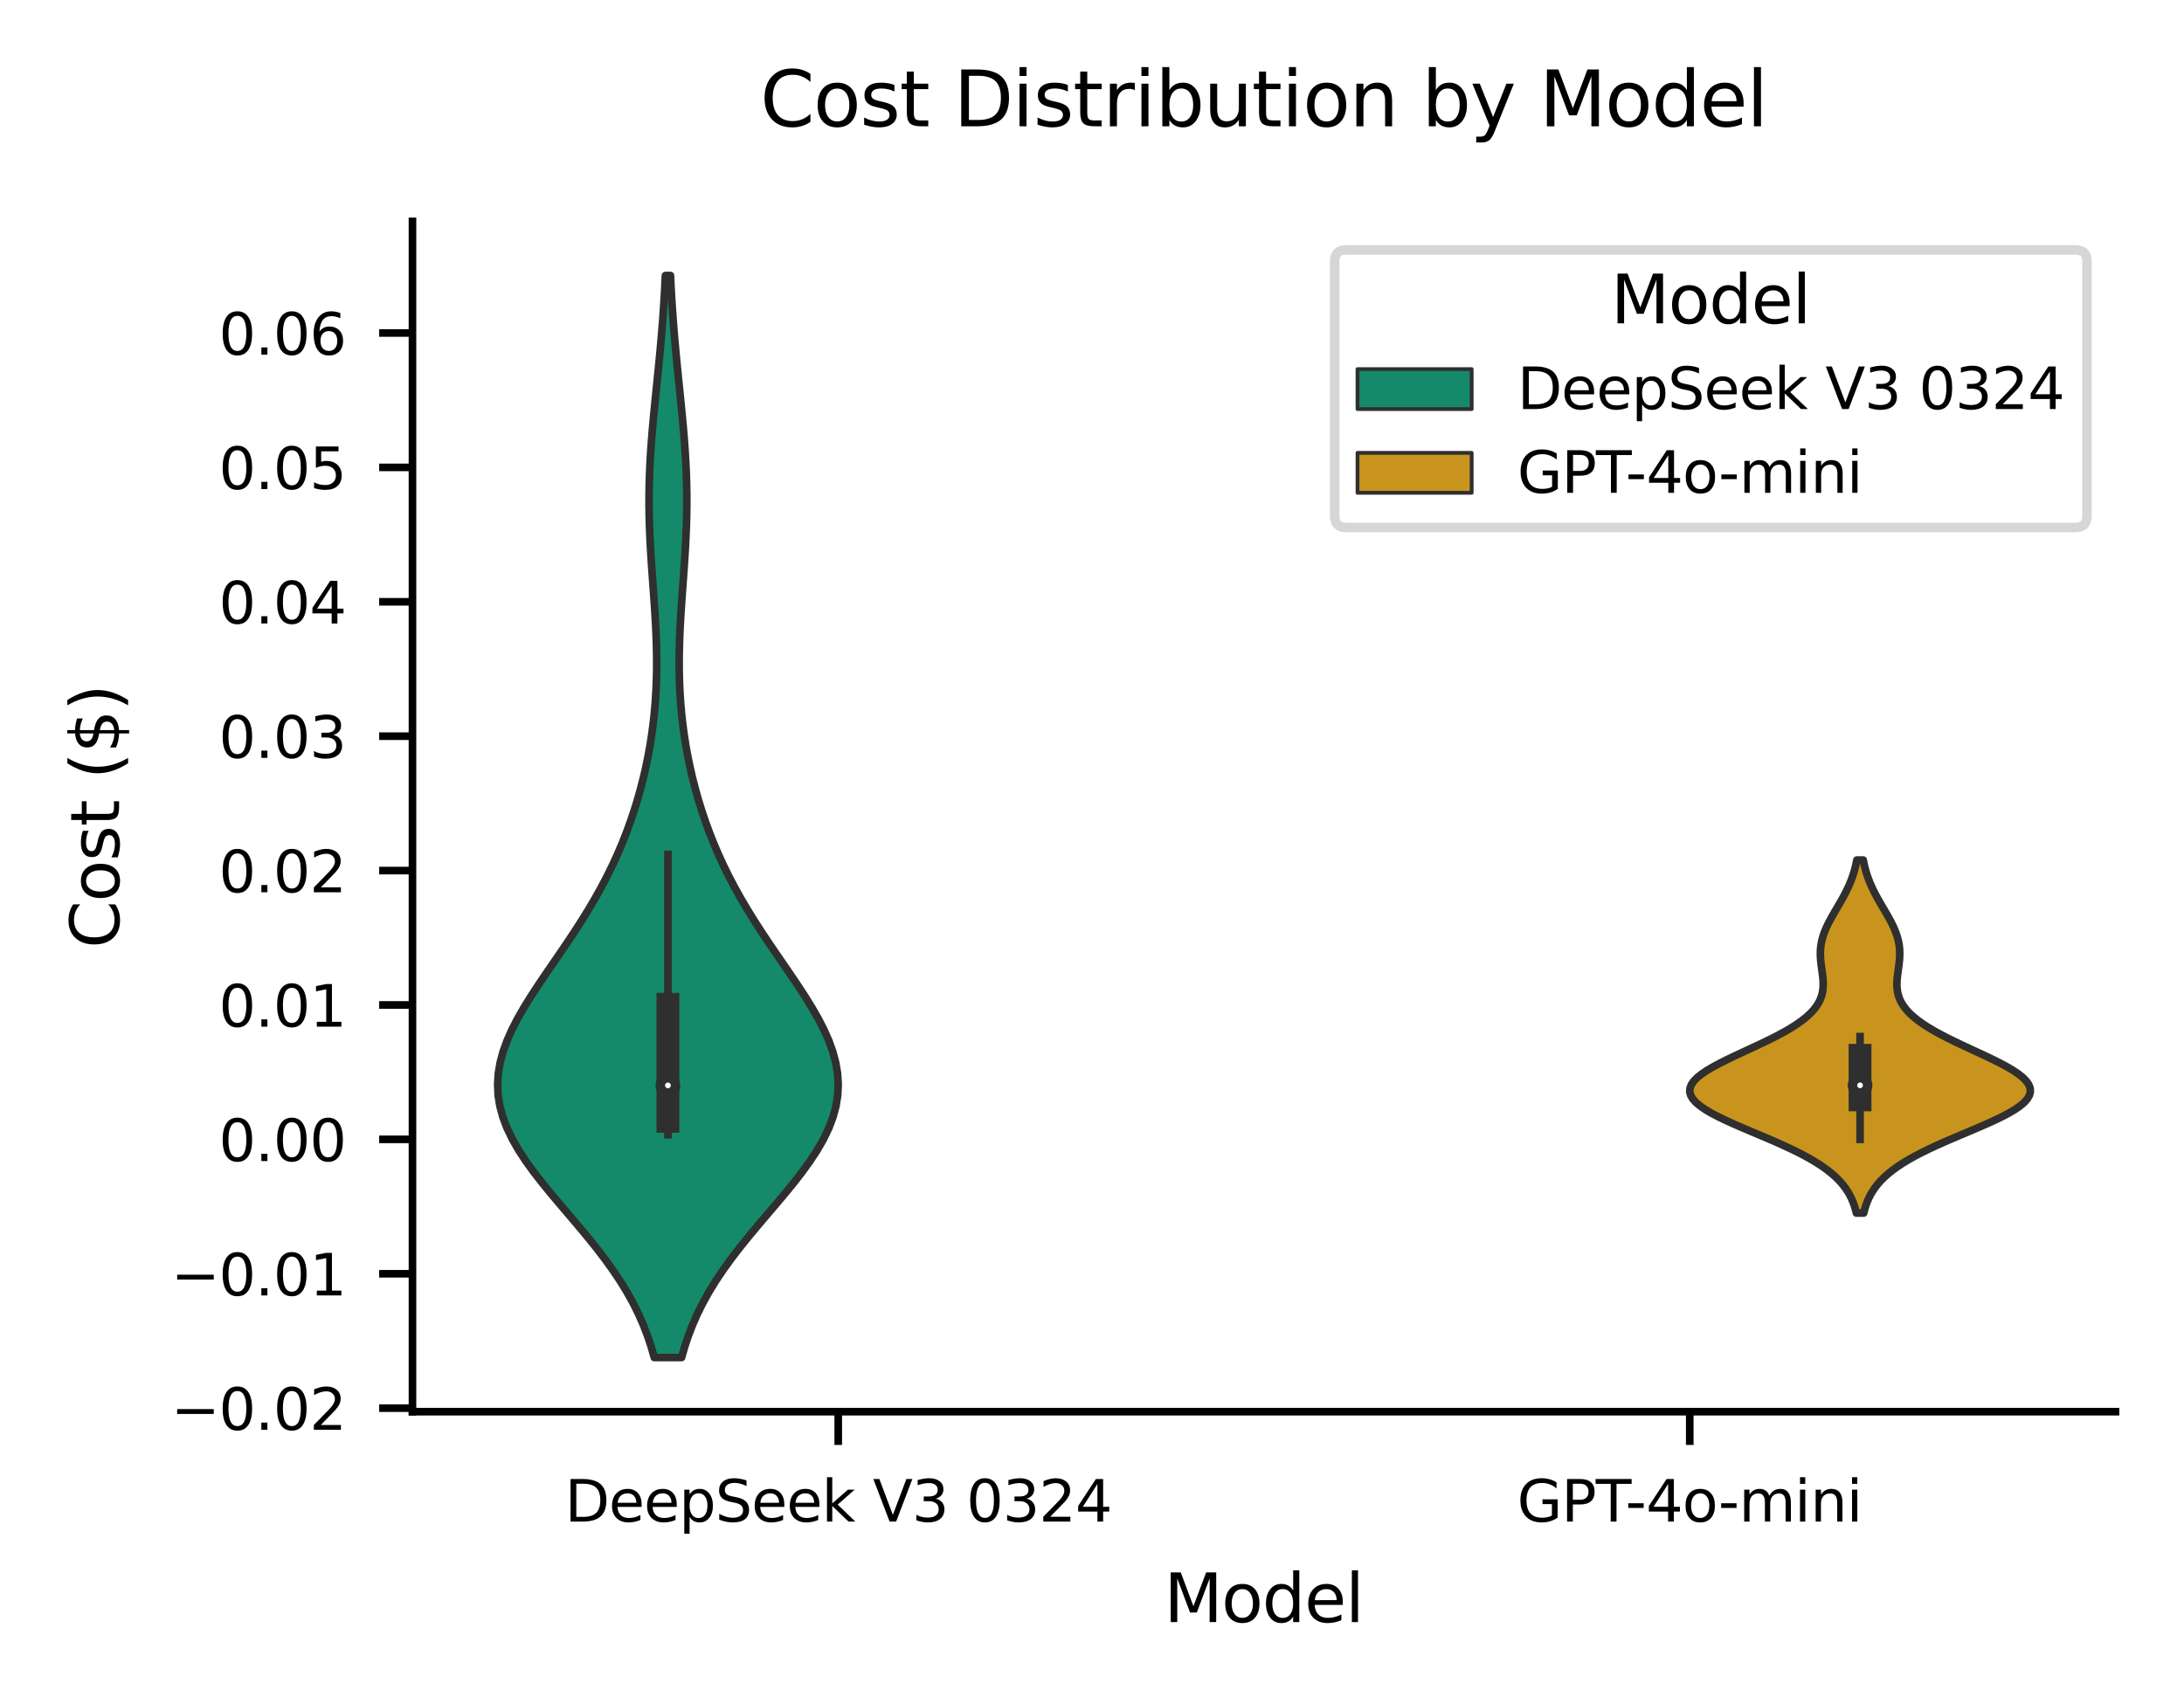 <?xml version="1.0" encoding="utf-8" standalone="no"?>
<!DOCTYPE svg PUBLIC "-//W3C//DTD SVG 1.1//EN"
  "http://www.w3.org/Graphics/SVG/1.1/DTD/svg11.dtd">
<svg xmlns:xlink="http://www.w3.org/1999/xlink" width="229.597pt" height="179.22pt" viewBox="0 0 229.597 179.22" xmlns="http://www.w3.org/2000/svg" version="1.1">
 <defs>
  <style type="text/css">*{stroke-linejoin: round; stroke-linecap: butt}</style>
 </defs>
 <g id="figure_1">
  <g id="patch_1">
   <path d="M 0 179.22 
L 229.597 179.22 
L 229.597 0 
L 0 0 
z
" style="fill: #ffffff"/>
  </g>
  <g id="axes_1">
   <g id="patch_2">
    <path d="M 43.362 148.439 
L 222.397 148.439 
L 222.397 23.279 
L 43.362 23.279 
z
" style="fill: #ffffff"/>
   </g>
   <g id="patch_3">
    <path d="M 88.121 119.805 
L 88.121 119.805 
L 88.121 119.805 
L 88.121 119.805 
z
" clip-path="url(#p623919d2c6)" style="fill: #148a6a; stroke: #2f2f2f; stroke-width: 0.4; stroke-linejoin: miter"/>
   </g>
   <g id="PolyCollection_1">
    <defs>
     <path id="m6c4fbb9b6c" d="M 71.655 -36.471 
L 68.78 -36.471 
L 68.451 -37.62 
L 68.067 -38.769 
L 67.624 -39.919 
L 67.117 -41.068 
L 66.544 -42.217 
L 65.905 -43.367 
L 65.199 -44.516 
L 64.43 -45.665 
L 63.602 -46.814 
L 62.722 -47.964 
L 61.798 -49.113 
L 60.842 -50.262 
L 59.867 -51.412 
L 58.888 -52.561 
L 57.92 -53.71 
L 56.982 -54.86 
L 56.089 -56.009 
L 55.259 -57.158 
L 54.508 -58.308 
L 53.851 -59.457 
L 53.299 -60.606 
L 52.864 -61.756 
L 52.552 -62.905 
L 52.368 -64.054 
L 52.314 -65.203 
L 52.386 -66.353 
L 52.581 -67.502 
L 52.892 -68.651 
L 53.308 -69.801 
L 53.817 -70.95 
L 54.408 -72.099 
L 55.065 -73.249 
L 55.776 -74.398 
L 56.526 -75.547 
L 57.3 -76.697 
L 58.088 -77.846 
L 58.878 -78.995 
L 59.658 -80.144 
L 60.422 -81.294 
L 61.162 -82.443 
L 61.872 -83.592 
L 62.55 -84.742 
L 63.191 -85.891 
L 63.796 -87.04 
L 64.362 -88.19 
L 64.891 -89.339 
L 65.383 -90.488 
L 65.839 -91.638 
L 66.26 -92.787 
L 66.649 -93.936 
L 67.004 -95.086 
L 67.329 -96.235 
L 67.624 -97.384 
L 67.889 -98.533 
L 68.126 -99.683 
L 68.334 -100.832 
L 68.514 -101.981 
L 68.666 -103.131 
L 68.791 -104.28 
L 68.89 -105.429 
L 68.962 -106.579 
L 69.009 -107.728 
L 69.033 -108.877 
L 69.034 -110.027 
L 69.014 -111.176 
L 68.977 -112.325 
L 68.924 -113.475 
L 68.859 -114.624 
L 68.784 -115.773 
L 68.703 -116.922 
L 68.619 -118.072 
L 68.536 -119.221 
L 68.458 -120.37 
L 68.387 -121.52 
L 68.327 -122.669 
L 68.279 -123.818 
L 68.247 -124.968 
L 68.231 -126.117 
L 68.233 -127.266 
L 68.253 -128.416 
L 68.29 -129.565 
L 68.345 -130.714 
L 68.414 -131.863 
L 68.498 -133.013 
L 68.593 -134.162 
L 68.698 -135.311 
L 68.809 -136.461 
L 68.924 -137.61 
L 69.042 -138.759 
L 69.159 -139.909 
L 69.273 -141.058 
L 69.383 -142.207 
L 69.488 -143.357 
L 69.585 -144.506 
L 69.675 -145.655 
L 69.756 -146.805 
L 69.829 -147.954 
L 69.894 -149.103 
L 69.95 -150.252 
L 70.484 -150.252 
L 70.484 -150.252 
L 70.541 -149.103 
L 70.605 -147.954 
L 70.678 -146.805 
L 70.76 -145.655 
L 70.849 -144.506 
L 70.947 -143.357 
L 71.051 -142.207 
L 71.161 -141.058 
L 71.275 -139.909 
L 71.392 -138.759 
L 71.51 -137.61 
L 71.625 -136.461 
L 71.737 -135.311 
L 71.841 -134.162 
L 71.936 -133.013 
L 72.02 -131.863 
L 72.09 -130.714 
L 72.144 -129.565 
L 72.181 -128.416 
L 72.201 -127.266 
L 72.203 -126.117 
L 72.187 -124.968 
L 72.155 -123.818 
L 72.107 -122.669 
L 72.047 -121.52 
L 71.976 -120.37 
L 71.898 -119.221 
L 71.815 -118.072 
L 71.732 -116.922 
L 71.651 -115.773 
L 71.576 -114.624 
L 71.51 -113.475 
L 71.457 -112.325 
L 71.42 -111.176 
L 71.401 -110.027 
L 71.402 -108.877 
L 71.425 -107.728 
L 71.472 -106.579 
L 71.545 -105.429 
L 71.643 -104.28 
L 71.768 -103.131 
L 71.92 -101.981 
L 72.1 -100.832 
L 72.309 -99.683 
L 72.545 -98.533 
L 72.81 -97.384 
L 73.105 -96.235 
L 73.43 -95.086 
L 73.786 -93.936 
L 74.174 -92.787 
L 74.595 -91.638 
L 75.051 -90.488 
L 75.543 -89.339 
L 76.072 -88.19 
L 76.638 -87.04 
L 77.243 -85.891 
L 77.884 -84.742 
L 78.562 -83.592 
L 79.272 -82.443 
L 80.012 -81.294 
L 80.776 -80.144 
L 81.557 -78.995 
L 82.346 -77.846 
L 83.134 -76.697 
L 83.909 -75.547 
L 84.658 -74.398 
L 85.369 -73.249 
L 86.027 -72.099 
L 86.617 -70.95 
L 87.127 -69.801 
L 87.542 -68.651 
L 87.853 -67.502 
L 88.048 -66.353 
L 88.121 -65.203 
L 88.066 -64.054 
L 87.882 -62.905 
L 87.57 -61.756 
L 87.135 -60.606 
L 86.584 -59.457 
L 85.926 -58.308 
L 85.175 -57.158 
L 84.345 -56.009 
L 83.453 -54.86 
L 82.514 -53.71 
L 81.547 -52.561 
L 80.567 -51.412 
L 79.592 -50.262 
L 78.637 -49.113 
L 77.713 -47.964 
L 76.832 -46.814 
L 76.004 -45.665 
L 75.235 -44.516 
L 74.529 -43.367 
L 73.89 -42.217 
L 73.318 -41.068 
L 72.811 -39.919 
L 72.367 -38.769 
L 71.983 -37.62 
L 71.655 -36.471 
z
" style="stroke: #2f2f2f; stroke-width: 0.8"/>
    </defs>
    <g clip-path="url(#p623919d2c6)">
     <use xlink:href="#m6c4fbb9b6c" x="0" y="179.22" style="fill: #148a6a; stroke: #2f2f2f; stroke-width: 0.8"/>
    </g>
   </g>
   <g id="patch_4">
    <path d="M 88.121 119.805 
L 88.121 119.805 
L 88.121 119.805 
L 88.121 119.805 
z
" clip-path="url(#p623919d2c6)" style="fill: #c9941d; stroke: #2f2f2f; stroke-width: 0.4; stroke-linejoin: miter"/>
   </g>
   <g id="PolyCollection_2">
    <defs>
     <path id="m595a4cb44a" d="M 195.929 -51.665 
L 195.154 -51.665 
L 195.06 -52.04 
L 194.947 -52.415 
L 194.813 -52.79 
L 194.655 -53.165 
L 194.47 -53.54 
L 194.253 -53.915 
L 194.003 -54.29 
L 193.716 -54.665 
L 193.389 -55.04 
L 193.018 -55.415 
L 192.6 -55.789 
L 192.134 -56.164 
L 191.618 -56.539 
L 191.049 -56.914 
L 190.429 -57.289 
L 189.758 -57.664 
L 189.037 -58.039 
L 188.271 -58.414 
L 187.464 -58.789 
L 186.623 -59.164 
L 185.756 -59.539 
L 184.872 -59.914 
L 183.984 -60.289 
L 183.102 -60.664 
L 182.241 -61.039 
L 181.415 -61.414 
L 180.638 -61.789 
L 179.924 -62.164 
L 179.288 -62.539 
L 178.741 -62.914 
L 178.295 -63.289 
L 177.958 -63.664 
L 177.738 -64.039 
L 177.638 -64.414 
L 177.66 -64.789 
L 177.801 -65.164 
L 178.059 -65.539 
L 178.426 -65.914 
L 178.893 -66.289 
L 179.449 -66.664 
L 180.083 -67.038 
L 180.78 -67.413 
L 181.526 -67.788 
L 182.308 -68.163 
L 183.111 -68.538 
L 183.921 -68.913 
L 184.727 -69.288 
L 185.517 -69.663 
L 186.28 -70.038 
L 187.009 -70.413 
L 187.694 -70.788 
L 188.331 -71.163 
L 188.914 -71.538 
L 189.441 -71.913 
L 189.909 -72.288 
L 190.317 -72.663 
L 190.666 -73.038 
L 190.957 -73.413 
L 191.192 -73.788 
L 191.374 -74.163 
L 191.508 -74.538 
L 191.598 -74.913 
L 191.649 -75.288 
L 191.668 -75.663 
L 191.659 -76.038 
L 191.63 -76.413 
L 191.587 -76.788 
L 191.536 -77.163 
L 191.484 -77.538 
L 191.436 -77.913 
L 191.398 -78.287 
L 191.374 -78.662 
L 191.368 -79.037 
L 191.384 -79.412 
L 191.423 -79.787 
L 191.487 -80.162 
L 191.576 -80.537 
L 191.69 -80.912 
L 191.827 -81.287 
L 191.985 -81.662 
L 192.162 -82.037 
L 192.355 -82.412 
L 192.56 -82.787 
L 192.773 -83.162 
L 192.992 -83.537 
L 193.212 -83.912 
L 193.43 -84.287 
L 193.644 -84.662 
L 193.849 -85.037 
L 194.045 -85.412 
L 194.229 -85.787 
L 194.401 -86.162 
L 194.558 -86.537 
L 194.7 -86.912 
L 194.828 -87.287 
L 194.942 -87.662 
L 195.042 -88.037 
L 195.129 -88.412 
L 195.203 -88.787 
L 195.88 -88.787 
L 195.88 -88.787 
L 195.955 -88.412 
L 196.041 -88.037 
L 196.141 -87.662 
L 196.255 -87.287 
L 196.383 -86.912 
L 196.526 -86.537 
L 196.683 -86.162 
L 196.854 -85.787 
L 197.038 -85.412 
L 197.234 -85.037 
L 197.44 -84.662 
L 197.653 -84.287 
L 197.871 -83.912 
L 198.091 -83.537 
L 198.31 -83.162 
L 198.523 -82.787 
L 198.728 -82.412 
L 198.921 -82.037 
L 199.098 -81.662 
L 199.256 -81.287 
L 199.393 -80.912 
L 199.507 -80.537 
L 199.596 -80.162 
L 199.66 -79.787 
L 199.699 -79.412 
L 199.715 -79.037 
L 199.709 -78.662 
L 199.686 -78.287 
L 199.647 -77.913 
L 199.6 -77.538 
L 199.547 -77.163 
L 199.497 -76.788 
L 199.453 -76.413 
L 199.424 -76.038 
L 199.416 -75.663 
L 199.434 -75.288 
L 199.485 -74.913 
L 199.575 -74.538 
L 199.709 -74.163 
L 199.891 -73.788 
L 200.127 -73.413 
L 200.417 -73.038 
L 200.766 -72.663 
L 201.175 -72.288 
L 201.643 -71.913 
L 202.169 -71.538 
L 202.753 -71.163 
L 203.389 -70.788 
L 204.075 -70.413 
L 204.803 -70.038 
L 205.566 -69.663 
L 206.356 -69.288 
L 207.162 -68.913 
L 207.973 -68.538 
L 208.776 -68.163 
L 209.557 -67.788 
L 210.304 -67.413 
L 211.001 -67.038 
L 211.634 -66.664 
L 212.19 -66.289 
L 212.657 -65.914 
L 213.024 -65.539 
L 213.282 -65.164 
L 213.424 -64.789 
L 213.445 -64.414 
L 213.345 -64.039 
L 213.125 -63.664 
L 212.788 -63.289 
L 212.342 -62.914 
L 211.796 -62.539 
L 211.159 -62.164 
L 210.446 -61.789 
L 209.669 -61.414 
L 208.842 -61.039 
L 207.981 -60.664 
L 207.1 -60.289 
L 206.211 -59.914 
L 205.327 -59.539 
L 204.46 -59.164 
L 203.619 -58.789 
L 202.812 -58.414 
L 202.046 -58.039 
L 201.325 -57.664 
L 200.654 -57.289 
L 200.034 -56.914 
L 199.465 -56.539 
L 198.949 -56.164 
L 198.483 -55.789 
L 198.065 -55.415 
L 197.694 -55.04 
L 197.367 -54.665 
L 197.08 -54.29 
L 196.83 -53.915 
L 196.614 -53.54 
L 196.428 -53.165 
L 196.27 -52.79 
L 196.136 -52.415 
L 196.023 -52.04 
L 195.929 -51.665 
z
" style="stroke: #2f2f2f; stroke-width: 0.8"/>
    </defs>
    <g clip-path="url(#p623919d2c6)">
     <use xlink:href="#m595a4cb44a" x="0" y="179.22" style="fill: #c9941d; stroke: #2f2f2f; stroke-width: 0.8"/>
    </g>
   </g>
   <g id="matplotlib.axis_1">
    <g id="xtick_1">
     <g id="line2d_1">
      <defs>
       <path id="mfdf4369312" d="M 0 0 
L 0 3.5 
" style="stroke: #000000; stroke-width: 0.8"/>
      </defs>
      <g>
       <use xlink:href="#mfdf4369312" x="88.121" y="148.439" style="stroke: #000000; stroke-width: 0.8"/>
      </g>
     </g>
     <g id="text_1">
      <!-- DeepSeek V3 0324 -->
      <g transform="translate(59.378 159.998) scale(0.06 -0.06)">
       <defs>
        <path id="DejaVuSans-44" d="M 1259 4147 
L 1259 519 
L 2022 519 
Q 2988 519 3436 956 
Q 3884 1394 3884 2338 
Q 3884 3275 3436 3711 
Q 2988 4147 2022 4147 
L 1259 4147 
z
M 628 4666 
L 1925 4666 
Q 3281 4666 3915 4102 
Q 4550 3538 4550 2338 
Q 4550 1131 3912 565 
Q 3275 0 1925 0 
L 628 0 
L 628 4666 
z
" transform="scale(0.016)"/>
        <path id="DejaVuSans-65" d="M 3597 1894 
L 3597 1613 
L 953 1613 
Q 991 1019 1311 708 
Q 1631 397 2203 397 
Q 2534 397 2845 478 
Q 3156 559 3463 722 
L 3463 178 
Q 3153 47 2828 -22 
Q 2503 -91 2169 -91 
Q 1331 -91 842 396 
Q 353 884 353 1716 
Q 353 2575 817 3079 
Q 1281 3584 2069 3584 
Q 2775 3584 3186 3129 
Q 3597 2675 3597 1894 
z
M 3022 2063 
Q 3016 2534 2758 2815 
Q 2500 3097 2075 3097 
Q 1594 3097 1305 2825 
Q 1016 2553 972 2059 
L 3022 2063 
z
" transform="scale(0.016)"/>
        <path id="DejaVuSans-70" d="M 1159 525 
L 1159 -1331 
L 581 -1331 
L 581 3500 
L 1159 3500 
L 1159 2969 
Q 1341 3281 1617 3432 
Q 1894 3584 2278 3584 
Q 2916 3584 3314 3078 
Q 3713 2572 3713 1747 
Q 3713 922 3314 415 
Q 2916 -91 2278 -91 
Q 1894 -91 1617 61 
Q 1341 213 1159 525 
z
M 3116 1747 
Q 3116 2381 2855 2742 
Q 2594 3103 2138 3103 
Q 1681 3103 1420 2742 
Q 1159 2381 1159 1747 
Q 1159 1113 1420 752 
Q 1681 391 2138 391 
Q 2594 391 2855 752 
Q 3116 1113 3116 1747 
z
" transform="scale(0.016)"/>
        <path id="DejaVuSans-53" d="M 3425 4513 
L 3425 3897 
Q 3066 4069 2747 4153 
Q 2428 4238 2131 4238 
Q 1616 4238 1336 4038 
Q 1056 3838 1056 3469 
Q 1056 3159 1242 3001 
Q 1428 2844 1947 2747 
L 2328 2669 
Q 3034 2534 3370 2195 
Q 3706 1856 3706 1288 
Q 3706 609 3251 259 
Q 2797 -91 1919 -91 
Q 1588 -91 1214 -16 
Q 841 59 441 206 
L 441 856 
Q 825 641 1194 531 
Q 1563 422 1919 422 
Q 2459 422 2753 634 
Q 3047 847 3047 1241 
Q 3047 1584 2836 1778 
Q 2625 1972 2144 2069 
L 1759 2144 
Q 1053 2284 737 2584 
Q 422 2884 422 3419 
Q 422 4038 858 4394 
Q 1294 4750 2059 4750 
Q 2388 4750 2728 4690 
Q 3069 4631 3425 4513 
z
" transform="scale(0.016)"/>
        <path id="DejaVuSans-6b" d="M 581 4863 
L 1159 4863 
L 1159 1991 
L 2875 3500 
L 3609 3500 
L 1753 1863 
L 3688 0 
L 2938 0 
L 1159 1709 
L 1159 0 
L 581 0 
L 581 4863 
z
" transform="scale(0.016)"/>
        <path id="DejaVuSans-20" transform="scale(0.016)"/>
        <path id="DejaVuSans-56" d="M 1831 0 
L 50 4666 
L 709 4666 
L 2188 738 
L 3669 4666 
L 4325 4666 
L 2547 0 
L 1831 0 
z
" transform="scale(0.016)"/>
        <path id="DejaVuSans-33" d="M 2597 2516 
Q 3050 2419 3304 2112 
Q 3559 1806 3559 1356 
Q 3559 666 3084 287 
Q 2609 -91 1734 -91 
Q 1441 -91 1130 -33 
Q 819 25 488 141 
L 488 750 
Q 750 597 1062 519 
Q 1375 441 1716 441 
Q 2309 441 2620 675 
Q 2931 909 2931 1356 
Q 2931 1769 2642 2001 
Q 2353 2234 1838 2234 
L 1294 2234 
L 1294 2753 
L 1863 2753 
Q 2328 2753 2575 2939 
Q 2822 3125 2822 3475 
Q 2822 3834 2567 4026 
Q 2313 4219 1838 4219 
Q 1578 4219 1281 4162 
Q 984 4106 628 3988 
L 628 4550 
Q 988 4650 1302 4700 
Q 1616 4750 1894 4750 
Q 2613 4750 3031 4423 
Q 3450 4097 3450 3541 
Q 3450 3153 3228 2886 
Q 3006 2619 2597 2516 
z
" transform="scale(0.016)"/>
        <path id="DejaVuSans-30" d="M 2034 4250 
Q 1547 4250 1301 3770 
Q 1056 3291 1056 2328 
Q 1056 1369 1301 889 
Q 1547 409 2034 409 
Q 2525 409 2770 889 
Q 3016 1369 3016 2328 
Q 3016 3291 2770 3770 
Q 2525 4250 2034 4250 
z
M 2034 4750 
Q 2819 4750 3233 4129 
Q 3647 3509 3647 2328 
Q 3647 1150 3233 529 
Q 2819 -91 2034 -91 
Q 1250 -91 836 529 
Q 422 1150 422 2328 
Q 422 3509 836 4129 
Q 1250 4750 2034 4750 
z
" transform="scale(0.016)"/>
        <path id="DejaVuSans-32" d="M 1228 531 
L 3431 531 
L 3431 0 
L 469 0 
L 469 531 
Q 828 903 1448 1529 
Q 2069 2156 2228 2338 
Q 2531 2678 2651 2914 
Q 2772 3150 2772 3378 
Q 2772 3750 2511 3984 
Q 2250 4219 1831 4219 
Q 1534 4219 1204 4116 
Q 875 4013 500 3803 
L 500 4441 
Q 881 4594 1212 4672 
Q 1544 4750 1819 4750 
Q 2544 4750 2975 4387 
Q 3406 4025 3406 3419 
Q 3406 3131 3298 2873 
Q 3191 2616 2906 2266 
Q 2828 2175 2409 1742 
Q 1991 1309 1228 531 
z
" transform="scale(0.016)"/>
        <path id="DejaVuSans-34" d="M 2419 4116 
L 825 1625 
L 2419 1625 
L 2419 4116 
z
M 2253 4666 
L 3047 4666 
L 3047 1625 
L 3713 1625 
L 3713 1100 
L 3047 1100 
L 3047 0 
L 2419 0 
L 2419 1100 
L 313 1100 
L 313 1709 
L 2253 4666 
z
" transform="scale(0.016)"/>
       </defs>
       <use xlink:href="#DejaVuSans-44"/>
       <use xlink:href="#DejaVuSans-65" x="77.002"/>
       <use xlink:href="#DejaVuSans-65" x="138.525"/>
       <use xlink:href="#DejaVuSans-70" x="200.049"/>
       <use xlink:href="#DejaVuSans-53" x="263.525"/>
       <use xlink:href="#DejaVuSans-65" x="327.002"/>
       <use xlink:href="#DejaVuSans-65" x="388.525"/>
       <use xlink:href="#DejaVuSans-6b" x="450.049"/>
       <use xlink:href="#DejaVuSans-20" x="507.959"/>
       <use xlink:href="#DejaVuSans-56" x="539.746"/>
       <use xlink:href="#DejaVuSans-33" x="608.154"/>
       <use xlink:href="#DejaVuSans-20" x="671.777"/>
       <use xlink:href="#DejaVuSans-30" x="703.564"/>
       <use xlink:href="#DejaVuSans-33" x="767.188"/>
       <use xlink:href="#DejaVuSans-32" x="830.811"/>
       <use xlink:href="#DejaVuSans-34" x="894.434"/>
      </g>
     </g>
    </g>
    <g id="xtick_2">
     <g id="line2d_2">
      <g>
       <use xlink:href="#mfdf4369312" x="177.638" y="148.439" style="stroke: #000000; stroke-width: 0.8"/>
      </g>
     </g>
     <g id="text_2">
      <!-- GPT-4o-mini -->
      <g transform="translate(159.49 159.998) scale(0.06 -0.06)">
       <defs>
        <path id="DejaVuSans-47" d="M 3809 666 
L 3809 1919 
L 2778 1919 
L 2778 2438 
L 4434 2438 
L 4434 434 
Q 4069 175 3628 42 
Q 3188 -91 2688 -91 
Q 1594 -91 976 548 
Q 359 1188 359 2328 
Q 359 3472 976 4111 
Q 1594 4750 2688 4750 
Q 3144 4750 3555 4637 
Q 3966 4525 4313 4306 
L 4313 3634 
Q 3963 3931 3569 4081 
Q 3175 4231 2741 4231 
Q 1884 4231 1454 3753 
Q 1025 3275 1025 2328 
Q 1025 1384 1454 906 
Q 1884 428 2741 428 
Q 3075 428 3337 486 
Q 3600 544 3809 666 
z
" transform="scale(0.016)"/>
        <path id="DejaVuSans-50" d="M 1259 4147 
L 1259 2394 
L 2053 2394 
Q 2494 2394 2734 2622 
Q 2975 2850 2975 3272 
Q 2975 3691 2734 3919 
Q 2494 4147 2053 4147 
L 1259 4147 
z
M 628 4666 
L 2053 4666 
Q 2838 4666 3239 4311 
Q 3641 3956 3641 3272 
Q 3641 2581 3239 2228 
Q 2838 1875 2053 1875 
L 1259 1875 
L 1259 0 
L 628 0 
L 628 4666 
z
" transform="scale(0.016)"/>
        <path id="DejaVuSans-54" d="M -19 4666 
L 3928 4666 
L 3928 4134 
L 2272 4134 
L 2272 0 
L 1638 0 
L 1638 4134 
L -19 4134 
L -19 4666 
z
" transform="scale(0.016)"/>
        <path id="DejaVuSans-2d" d="M 313 2009 
L 1997 2009 
L 1997 1497 
L 313 1497 
L 313 2009 
z
" transform="scale(0.016)"/>
        <path id="DejaVuSans-6f" d="M 1959 3097 
Q 1497 3097 1228 2736 
Q 959 2375 959 1747 
Q 959 1119 1226 758 
Q 1494 397 1959 397 
Q 2419 397 2687 759 
Q 2956 1122 2956 1747 
Q 2956 2369 2687 2733 
Q 2419 3097 1959 3097 
z
M 1959 3584 
Q 2709 3584 3137 3096 
Q 3566 2609 3566 1747 
Q 3566 888 3137 398 
Q 2709 -91 1959 -91 
Q 1206 -91 779 398 
Q 353 888 353 1747 
Q 353 2609 779 3096 
Q 1206 3584 1959 3584 
z
" transform="scale(0.016)"/>
        <path id="DejaVuSans-6d" d="M 3328 2828 
Q 3544 3216 3844 3400 
Q 4144 3584 4550 3584 
Q 5097 3584 5394 3201 
Q 5691 2819 5691 2113 
L 5691 0 
L 5113 0 
L 5113 2094 
Q 5113 2597 4934 2840 
Q 4756 3084 4391 3084 
Q 3944 3084 3684 2787 
Q 3425 2491 3425 1978 
L 3425 0 
L 2847 0 
L 2847 2094 
Q 2847 2600 2669 2842 
Q 2491 3084 2119 3084 
Q 1678 3084 1418 2786 
Q 1159 2488 1159 1978 
L 1159 0 
L 581 0 
L 581 3500 
L 1159 3500 
L 1159 2956 
Q 1356 3278 1631 3431 
Q 1906 3584 2284 3584 
Q 2666 3584 2933 3390 
Q 3200 3197 3328 2828 
z
" transform="scale(0.016)"/>
        <path id="DejaVuSans-69" d="M 603 3500 
L 1178 3500 
L 1178 0 
L 603 0 
L 603 3500 
z
M 603 4863 
L 1178 4863 
L 1178 4134 
L 603 4134 
L 603 4863 
z
" transform="scale(0.016)"/>
        <path id="DejaVuSans-6e" d="M 3513 2113 
L 3513 0 
L 2938 0 
L 2938 2094 
Q 2938 2591 2744 2837 
Q 2550 3084 2163 3084 
Q 1697 3084 1428 2787 
Q 1159 2491 1159 1978 
L 1159 0 
L 581 0 
L 581 3500 
L 1159 3500 
L 1159 2956 
Q 1366 3272 1645 3428 
Q 1925 3584 2291 3584 
Q 2894 3584 3203 3211 
Q 3513 2838 3513 2113 
z
" transform="scale(0.016)"/>
       </defs>
       <use xlink:href="#DejaVuSans-47"/>
       <use xlink:href="#DejaVuSans-50" x="77.49"/>
       <use xlink:href="#DejaVuSans-54" x="137.793"/>
       <use xlink:href="#DejaVuSans-2d" x="189.752"/>
       <use xlink:href="#DejaVuSans-34" x="225.836"/>
       <use xlink:href="#DejaVuSans-6f" x="289.459"/>
       <use xlink:href="#DejaVuSans-2d" x="352.516"/>
       <use xlink:href="#DejaVuSans-6d" x="388.6"/>
       <use xlink:href="#DejaVuSans-69" x="486.012"/>
       <use xlink:href="#DejaVuSans-6e" x="513.795"/>
       <use xlink:href="#DejaVuSans-69" x="577.174"/>
      </g>
     </g>
    </g>
    <g id="text_3">
     <!-- Model -->
     <g transform="translate(122.37 170.565) scale(0.07 -0.07)">
      <defs>
       <path id="DejaVuSans-4d" d="M 628 4666 
L 1569 4666 
L 2759 1491 
L 3956 4666 
L 4897 4666 
L 4897 0 
L 4281 0 
L 4281 4097 
L 3078 897 
L 2444 897 
L 1241 4097 
L 1241 0 
L 628 0 
L 628 4666 
z
" transform="scale(0.016)"/>
       <path id="DejaVuSans-64" d="M 2906 2969 
L 2906 4863 
L 3481 4863 
L 3481 0 
L 2906 0 
L 2906 525 
Q 2725 213 2448 61 
Q 2172 -91 1784 -91 
Q 1150 -91 751 415 
Q 353 922 353 1747 
Q 353 2572 751 3078 
Q 1150 3584 1784 3584 
Q 2172 3584 2448 3432 
Q 2725 3281 2906 2969 
z
M 947 1747 
Q 947 1113 1208 752 
Q 1469 391 1925 391 
Q 2381 391 2643 752 
Q 2906 1113 2906 1747 
Q 2906 2381 2643 2742 
Q 2381 3103 1925 3103 
Q 1469 3103 1208 2742 
Q 947 2381 947 1747 
z
" transform="scale(0.016)"/>
       <path id="DejaVuSans-6c" d="M 603 4863 
L 1178 4863 
L 1178 0 
L 603 0 
L 603 4863 
z
" transform="scale(0.016)"/>
      </defs>
      <use xlink:href="#DejaVuSans-4d"/>
      <use xlink:href="#DejaVuSans-6f" x="86.279"/>
      <use xlink:href="#DejaVuSans-64" x="147.461"/>
      <use xlink:href="#DejaVuSans-65" x="210.938"/>
      <use xlink:href="#DejaVuSans-6c" x="272.461"/>
     </g>
    </g>
   </g>
   <g id="matplotlib.axis_2">
    <g id="ytick_1">
     <g id="line2d_3">
      <defs>
       <path id="m8bfdfcf859" d="M 0 0 
L -3.5 0 
" style="stroke: #000000; stroke-width: 0.8"/>
      </defs>
      <g>
       <use xlink:href="#m8bfdfcf859" x="43.362" y="148.069" style="stroke: #000000; stroke-width: 0.8"/>
      </g>
     </g>
     <g id="text_4">
      <!-- −0.02 -->
      <g transform="translate(17.975 150.349) scale(0.06 -0.06)">
       <defs>
        <path id="DejaVuSans-2212" d="M 678 2272 
L 4684 2272 
L 4684 1741 
L 678 1741 
L 678 2272 
z
" transform="scale(0.016)"/>
        <path id="DejaVuSans-2e" d="M 684 794 
L 1344 794 
L 1344 0 
L 684 0 
L 684 794 
z
" transform="scale(0.016)"/>
       </defs>
       <use xlink:href="#DejaVuSans-2212"/>
       <use xlink:href="#DejaVuSans-30" x="83.789"/>
       <use xlink:href="#DejaVuSans-2e" x="147.412"/>
       <use xlink:href="#DejaVuSans-30" x="179.199"/>
       <use xlink:href="#DejaVuSans-32" x="242.822"/>
      </g>
     </g>
    </g>
    <g id="ytick_2">
     <g id="line2d_4">
      <g>
       <use xlink:href="#m8bfdfcf859" x="43.362" y="133.937" style="stroke: #000000; stroke-width: 0.8"/>
      </g>
     </g>
     <g id="text_5">
      <!-- −0.01 -->
      <g transform="translate(17.975 136.217) scale(0.06 -0.06)">
       <defs>
        <path id="DejaVuSans-31" d="M 794 531 
L 1825 531 
L 1825 4091 
L 703 3866 
L 703 4441 
L 1819 4666 
L 2450 4666 
L 2450 531 
L 3481 531 
L 3481 0 
L 794 0 
L 794 531 
z
" transform="scale(0.016)"/>
       </defs>
       <use xlink:href="#DejaVuSans-2212"/>
       <use xlink:href="#DejaVuSans-30" x="83.789"/>
       <use xlink:href="#DejaVuSans-2e" x="147.412"/>
       <use xlink:href="#DejaVuSans-30" x="179.199"/>
       <use xlink:href="#DejaVuSans-31" x="242.822"/>
      </g>
     </g>
    </g>
    <g id="ytick_3">
     <g id="line2d_5">
      <g>
       <use xlink:href="#m8bfdfcf859" x="43.362" y="119.805" style="stroke: #000000; stroke-width: 0.8"/>
      </g>
     </g>
     <g id="text_6">
      <!-- 0.00 -->
      <g transform="translate(23.003 122.085) scale(0.06 -0.06)">
       <use xlink:href="#DejaVuSans-30"/>
       <use xlink:href="#DejaVuSans-2e" x="63.623"/>
       <use xlink:href="#DejaVuSans-30" x="95.41"/>
       <use xlink:href="#DejaVuSans-30" x="159.033"/>
      </g>
     </g>
    </g>
    <g id="ytick_4">
     <g id="line2d_6">
      <g>
       <use xlink:href="#m8bfdfcf859" x="43.362" y="105.674" style="stroke: #000000; stroke-width: 0.8"/>
      </g>
     </g>
     <g id="text_7">
      <!-- 0.01 -->
      <g transform="translate(23.003 107.953) scale(0.06 -0.06)">
       <use xlink:href="#DejaVuSans-30"/>
       <use xlink:href="#DejaVuSans-2e" x="63.623"/>
       <use xlink:href="#DejaVuSans-30" x="95.41"/>
       <use xlink:href="#DejaVuSans-31" x="159.033"/>
      </g>
     </g>
    </g>
    <g id="ytick_5">
     <g id="line2d_7">
      <g>
       <use xlink:href="#m8bfdfcf859" x="43.362" y="91.542" style="stroke: #000000; stroke-width: 0.8"/>
      </g>
     </g>
     <g id="text_8">
      <!-- 0.02 -->
      <g transform="translate(23.003 93.821) scale(0.06 -0.06)">
       <use xlink:href="#DejaVuSans-30"/>
       <use xlink:href="#DejaVuSans-2e" x="63.623"/>
       <use xlink:href="#DejaVuSans-30" x="95.41"/>
       <use xlink:href="#DejaVuSans-32" x="159.033"/>
      </g>
     </g>
    </g>
    <g id="ytick_6">
     <g id="line2d_8">
      <g>
       <use xlink:href="#m8bfdfcf859" x="43.362" y="77.41" style="stroke: #000000; stroke-width: 0.8"/>
      </g>
     </g>
     <g id="text_9">
      <!-- 0.03 -->
      <g transform="translate(23.003 79.69) scale(0.06 -0.06)">
       <use xlink:href="#DejaVuSans-30"/>
       <use xlink:href="#DejaVuSans-2e" x="63.623"/>
       <use xlink:href="#DejaVuSans-30" x="95.41"/>
       <use xlink:href="#DejaVuSans-33" x="159.033"/>
      </g>
     </g>
    </g>
    <g id="ytick_7">
     <g id="line2d_9">
      <g>
       <use xlink:href="#m8bfdfcf859" x="43.362" y="63.278" style="stroke: #000000; stroke-width: 0.8"/>
      </g>
     </g>
     <g id="text_10">
      <!-- 0.04 -->
      <g transform="translate(23.003 65.558) scale(0.06 -0.06)">
       <use xlink:href="#DejaVuSans-30"/>
       <use xlink:href="#DejaVuSans-2e" x="63.623"/>
       <use xlink:href="#DejaVuSans-30" x="95.41"/>
       <use xlink:href="#DejaVuSans-34" x="159.033"/>
      </g>
     </g>
    </g>
    <g id="ytick_8">
     <g id="line2d_10">
      <g>
       <use xlink:href="#m8bfdfcf859" x="43.362" y="49.146" style="stroke: #000000; stroke-width: 0.8"/>
      </g>
     </g>
     <g id="text_11">
      <!-- 0.05 -->
      <g transform="translate(23.003 51.426) scale(0.06 -0.06)">
       <defs>
        <path id="DejaVuSans-35" d="M 691 4666 
L 3169 4666 
L 3169 4134 
L 1269 4134 
L 1269 2991 
Q 1406 3038 1543 3061 
Q 1681 3084 1819 3084 
Q 2600 3084 3056 2656 
Q 3513 2228 3513 1497 
Q 3513 744 3044 326 
Q 2575 -91 1722 -91 
Q 1428 -91 1123 -41 
Q 819 9 494 109 
L 494 744 
Q 775 591 1075 516 
Q 1375 441 1709 441 
Q 2250 441 2565 725 
Q 2881 1009 2881 1497 
Q 2881 1984 2565 2268 
Q 2250 2553 1709 2553 
Q 1456 2553 1204 2497 
Q 953 2441 691 2322 
L 691 4666 
z
" transform="scale(0.016)"/>
       </defs>
       <use xlink:href="#DejaVuSans-30"/>
       <use xlink:href="#DejaVuSans-2e" x="63.623"/>
       <use xlink:href="#DejaVuSans-30" x="95.41"/>
       <use xlink:href="#DejaVuSans-35" x="159.033"/>
      </g>
     </g>
    </g>
    <g id="ytick_9">
     <g id="line2d_11">
      <g>
       <use xlink:href="#m8bfdfcf859" x="43.362" y="35.015" style="stroke: #000000; stroke-width: 0.8"/>
      </g>
     </g>
     <g id="text_12">
      <!-- 0.06 -->
      <g transform="translate(23.003 37.294) scale(0.06 -0.06)">
       <defs>
        <path id="DejaVuSans-36" d="M 2113 2584 
Q 1688 2584 1439 2293 
Q 1191 2003 1191 1497 
Q 1191 994 1439 701 
Q 1688 409 2113 409 
Q 2538 409 2786 701 
Q 3034 994 3034 1497 
Q 3034 2003 2786 2293 
Q 2538 2584 2113 2584 
z
M 3366 4563 
L 3366 3988 
Q 3128 4100 2886 4159 
Q 2644 4219 2406 4219 
Q 1781 4219 1451 3797 
Q 1122 3375 1075 2522 
Q 1259 2794 1537 2939 
Q 1816 3084 2150 3084 
Q 2853 3084 3261 2657 
Q 3669 2231 3669 1497 
Q 3669 778 3244 343 
Q 2819 -91 2113 -91 
Q 1303 -91 875 529 
Q 447 1150 447 2328 
Q 447 3434 972 4092 
Q 1497 4750 2381 4750 
Q 2619 4750 2861 4703 
Q 3103 4656 3366 4563 
z
" transform="scale(0.016)"/>
       </defs>
       <use xlink:href="#DejaVuSans-30"/>
       <use xlink:href="#DejaVuSans-2e" x="63.623"/>
       <use xlink:href="#DejaVuSans-30" x="95.41"/>
       <use xlink:href="#DejaVuSans-36" x="159.033"/>
      </g>
     </g>
    </g>
    <g id="text_13">
     <!-- Cost ($) -->
     <g transform="translate(12.519 99.71) rotate(-90) scale(0.07 -0.07)">
      <defs>
       <path id="DejaVuSans-43" d="M 4122 4306 
L 4122 3641 
Q 3803 3938 3442 4084 
Q 3081 4231 2675 4231 
Q 1875 4231 1450 3742 
Q 1025 3253 1025 2328 
Q 1025 1406 1450 917 
Q 1875 428 2675 428 
Q 3081 428 3442 575 
Q 3803 722 4122 1019 
L 4122 359 
Q 3791 134 3420 21 
Q 3050 -91 2638 -91 
Q 1578 -91 968 557 
Q 359 1206 359 2328 
Q 359 3453 968 4101 
Q 1578 4750 2638 4750 
Q 3056 4750 3426 4639 
Q 3797 4528 4122 4306 
z
" transform="scale(0.016)"/>
       <path id="DejaVuSans-73" d="M 2834 3397 
L 2834 2853 
Q 2591 2978 2328 3040 
Q 2066 3103 1784 3103 
Q 1356 3103 1142 2972 
Q 928 2841 928 2578 
Q 928 2378 1081 2264 
Q 1234 2150 1697 2047 
L 1894 2003 
Q 2506 1872 2764 1633 
Q 3022 1394 3022 966 
Q 3022 478 2636 193 
Q 2250 -91 1575 -91 
Q 1294 -91 989 -36 
Q 684 19 347 128 
L 347 722 
Q 666 556 975 473 
Q 1284 391 1588 391 
Q 1994 391 2212 530 
Q 2431 669 2431 922 
Q 2431 1156 2273 1281 
Q 2116 1406 1581 1522 
L 1381 1569 
Q 847 1681 609 1914 
Q 372 2147 372 2553 
Q 372 3047 722 3315 
Q 1072 3584 1716 3584 
Q 2034 3584 2315 3537 
Q 2597 3491 2834 3397 
z
" transform="scale(0.016)"/>
       <path id="DejaVuSans-74" d="M 1172 4494 
L 1172 3500 
L 2356 3500 
L 2356 3053 
L 1172 3053 
L 1172 1153 
Q 1172 725 1289 603 
Q 1406 481 1766 481 
L 2356 481 
L 2356 0 
L 1766 0 
Q 1100 0 847 248 
Q 594 497 594 1153 
L 594 3053 
L 172 3053 
L 172 3500 
L 594 3500 
L 594 4494 
L 1172 4494 
z
" transform="scale(0.016)"/>
       <path id="DejaVuSans-28" d="M 1984 4856 
Q 1566 4138 1362 3434 
Q 1159 2731 1159 2009 
Q 1159 1288 1364 580 
Q 1569 -128 1984 -844 
L 1484 -844 
Q 1016 -109 783 600 
Q 550 1309 550 2009 
Q 550 2706 781 3412 
Q 1013 4119 1484 4856 
L 1984 4856 
z
" transform="scale(0.016)"/>
       <path id="DejaVuSans-24" d="M 2163 -941 
L 1850 -941 
L 1847 0 
Q 1519 6 1191 76 
Q 863 147 531 288 
L 531 850 
Q 850 650 1176 548 
Q 1503 447 1850 444 
L 1850 1869 
Q 1159 1981 845 2250 
Q 531 2519 531 2988 
Q 531 3497 872 3790 
Q 1213 4084 1850 4128 
L 1850 4863 
L 2163 4863 
L 2163 4138 
Q 2453 4125 2725 4076 
Q 2997 4028 3256 3944 
L 3256 3397 
Q 2997 3528 2723 3600 
Q 2450 3672 2163 3684 
L 2163 2350 
Q 2872 2241 3206 1959 
Q 3541 1678 3541 1191 
Q 3541 663 3186 358 
Q 2831 53 2163 6 
L 2163 -941 
z
M 1850 2406 
L 1850 3688 
Q 1488 3647 1297 3481 
Q 1106 3316 1106 3041 
Q 1106 2772 1282 2622 
Q 1459 2472 1850 2406 
z
M 2163 1806 
L 2163 453 
Q 2559 506 2761 678 
Q 2963 850 2963 1131 
Q 2963 1406 2770 1568 
Q 2578 1731 2163 1806 
z
" transform="scale(0.016)"/>
       <path id="DejaVuSans-29" d="M 513 4856 
L 1013 4856 
Q 1481 4119 1714 3412 
Q 1947 2706 1947 2009 
Q 1947 1309 1714 600 
Q 1481 -109 1013 -844 
L 513 -844 
Q 928 -128 1133 580 
Q 1338 1288 1338 2009 
Q 1338 2731 1133 3434 
Q 928 4138 513 4856 
z
" transform="scale(0.016)"/>
      </defs>
      <use xlink:href="#DejaVuSans-43"/>
      <use xlink:href="#DejaVuSans-6f" x="69.824"/>
      <use xlink:href="#DejaVuSans-73" x="131.006"/>
      <use xlink:href="#DejaVuSans-74" x="183.105"/>
      <use xlink:href="#DejaVuSans-20" x="222.314"/>
      <use xlink:href="#DejaVuSans-28" x="254.102"/>
      <use xlink:href="#DejaVuSans-24" x="293.115"/>
      <use xlink:href="#DejaVuSans-29" x="356.738"/>
     </g>
    </g>
   </g>
   <g id="line2d_12">
    <path d="M 70.217 119.321 
L 70.217 89.846 
" clip-path="url(#p623919d2c6)" style="fill: none; stroke: #2f2f2f; stroke-width: 0.8; stroke-linecap: square"/>
   </g>
   <g id="line2d_13">
    <path d="M 70.217 117.908 
L 70.217 105.596 
" clip-path="url(#p623919d2c6)" style="fill: none; stroke: #2f2f2f; stroke-width: 2.4; stroke-linecap: square"/>
   </g>
   <g id="line2d_14">
    <path d="M 195.542 119.805 
L 195.542 108.995 
" clip-path="url(#p623919d2c6)" style="fill: none; stroke: #2f2f2f; stroke-width: 0.8; stroke-linecap: square"/>
   </g>
   <g id="line2d_15">
    <path d="M 195.542 115.654 
L 195.542 110.966 
" clip-path="url(#p623919d2c6)" style="fill: none; stroke: #2f2f2f; stroke-width: 2.4; stroke-linecap: square"/>
   </g>
   <g id="patch_5">
    <path d="M 43.362 148.439 
L 43.362 23.279 
" style="fill: none; stroke: #000000; stroke-width: 0.8; stroke-linejoin: miter; stroke-linecap: square"/>
   </g>
   <g id="patch_6">
    <path d="M 43.362 148.439 
L 222.397 148.439 
" style="fill: none; stroke: #000000; stroke-width: 0.8; stroke-linejoin: miter; stroke-linecap: square"/>
   </g>
   <g id="PathCollection_1">
    <defs>
     <path id="md5044df4a6" d="M 0 0.8 
C 0.212 0.8 0.416 0.716 0.566 0.566 
C 0.716 0.416 0.8 0.212 0.8 0 
C 0.8 -0.212 0.716 -0.416 0.566 -0.566 
C 0.416 -0.716 0.212 -0.8 0 -0.8 
C -0.212 -0.8 -0.416 -0.716 -0.566 -0.566 
C -0.716 -0.416 -0.8 -0.212 -0.8 0 
C -0.8 0.212 -0.716 0.416 -0.566 0.566 
C -0.416 0.716 -0.212 0.8 0 0.8 
z
" style="stroke: #2f2f2f"/>
    </defs>
    <g clip-path="url(#p623919d2c6)">
     <use xlink:href="#md5044df4a6" x="70.217" y="114.132" style="fill: #ffffff; stroke: #2f2f2f"/>
    </g>
   </g>
   <g id="PathCollection_2">
    <g clip-path="url(#p623919d2c6)">
     <use xlink:href="#md5044df4a6" x="195.542" y="114.124" style="fill: #ffffff; stroke: #2f2f2f"/>
    </g>
   </g>
   <g id="text_14">
    <!-- Cost Distribution by Model -->
    <g transform="translate(79.921 13.279) scale(0.08 -0.08)">
     <defs>
      <path id="DejaVuSans-72" d="M 2631 2963 
Q 2534 3019 2420 3045 
Q 2306 3072 2169 3072 
Q 1681 3072 1420 2755 
Q 1159 2438 1159 1844 
L 1159 0 
L 581 0 
L 581 3500 
L 1159 3500 
L 1159 2956 
Q 1341 3275 1631 3429 
Q 1922 3584 2338 3584 
Q 2397 3584 2469 3576 
Q 2541 3569 2628 3553 
L 2631 2963 
z
" transform="scale(0.016)"/>
      <path id="DejaVuSans-62" d="M 3116 1747 
Q 3116 2381 2855 2742 
Q 2594 3103 2138 3103 
Q 1681 3103 1420 2742 
Q 1159 2381 1159 1747 
Q 1159 1113 1420 752 
Q 1681 391 2138 391 
Q 2594 391 2855 752 
Q 3116 1113 3116 1747 
z
M 1159 2969 
Q 1341 3281 1617 3432 
Q 1894 3584 2278 3584 
Q 2916 3584 3314 3078 
Q 3713 2572 3713 1747 
Q 3713 922 3314 415 
Q 2916 -91 2278 -91 
Q 1894 -91 1617 61 
Q 1341 213 1159 525 
L 1159 0 
L 581 0 
L 581 4863 
L 1159 4863 
L 1159 2969 
z
" transform="scale(0.016)"/>
      <path id="DejaVuSans-75" d="M 544 1381 
L 544 3500 
L 1119 3500 
L 1119 1403 
Q 1119 906 1312 657 
Q 1506 409 1894 409 
Q 2359 409 2629 706 
Q 2900 1003 2900 1516 
L 2900 3500 
L 3475 3500 
L 3475 0 
L 2900 0 
L 2900 538 
Q 2691 219 2414 64 
Q 2138 -91 1772 -91 
Q 1169 -91 856 284 
Q 544 659 544 1381 
z
M 1991 3584 
L 1991 3584 
z
" transform="scale(0.016)"/>
      <path id="DejaVuSans-79" d="M 2059 -325 
Q 1816 -950 1584 -1140 
Q 1353 -1331 966 -1331 
L 506 -1331 
L 506 -850 
L 844 -850 
Q 1081 -850 1212 -737 
Q 1344 -625 1503 -206 
L 1606 56 
L 191 3500 
L 800 3500 
L 1894 763 
L 2988 3500 
L 3597 3500 
L 2059 -325 
z
" transform="scale(0.016)"/>
     </defs>
     <use xlink:href="#DejaVuSans-43"/>
     <use xlink:href="#DejaVuSans-6f" x="69.824"/>
     <use xlink:href="#DejaVuSans-73" x="131.006"/>
     <use xlink:href="#DejaVuSans-74" x="183.105"/>
     <use xlink:href="#DejaVuSans-20" x="222.314"/>
     <use xlink:href="#DejaVuSans-44" x="254.102"/>
     <use xlink:href="#DejaVuSans-69" x="331.104"/>
     <use xlink:href="#DejaVuSans-73" x="358.887"/>
     <use xlink:href="#DejaVuSans-74" x="410.986"/>
     <use xlink:href="#DejaVuSans-72" x="450.195"/>
     <use xlink:href="#DejaVuSans-69" x="491.309"/>
     <use xlink:href="#DejaVuSans-62" x="519.092"/>
     <use xlink:href="#DejaVuSans-75" x="582.568"/>
     <use xlink:href="#DejaVuSans-74" x="645.947"/>
     <use xlink:href="#DejaVuSans-69" x="685.156"/>
     <use xlink:href="#DejaVuSans-6f" x="712.939"/>
     <use xlink:href="#DejaVuSans-6e" x="774.121"/>
     <use xlink:href="#DejaVuSans-20" x="837.5"/>
     <use xlink:href="#DejaVuSans-62" x="869.287"/>
     <use xlink:href="#DejaVuSans-79" x="932.764"/>
     <use xlink:href="#DejaVuSans-20" x="991.943"/>
     <use xlink:href="#DejaVuSans-4d" x="1023.73"/>
     <use xlink:href="#DejaVuSans-6f" x="1110.01"/>
     <use xlink:href="#DejaVuSans-64" x="1171.191"/>
     <use xlink:href="#DejaVuSans-65" x="1234.668"/>
     <use xlink:href="#DejaVuSans-6c" x="1296.191"/>
    </g>
   </g>
   <g id="legend_1">
    <g id="patch_7">
     <path d="M 141.511 55.467 
L 218.197 55.467 
Q 219.397 55.467 219.397 54.267 
L 219.397 27.479 
Q 219.397 26.279 218.197 26.279 
L 141.511 26.279 
Q 140.311 26.279 140.311 27.479 
L 140.311 54.267 
Q 140.311 55.467 141.511 55.467 
z
" style="fill: #ffffff; opacity: 0.8; stroke: #cccccc; stroke-linejoin: miter"/>
    </g>
    <g id="text_15">
     <!-- Model -->
     <g transform="translate(169.345 33.998) scale(0.07 -0.07)">
      <use xlink:href="#DejaVuSans-4d"/>
      <use xlink:href="#DejaVuSans-6f" x="86.279"/>
      <use xlink:href="#DejaVuSans-64" x="147.461"/>
      <use xlink:href="#DejaVuSans-65" x="210.938"/>
      <use xlink:href="#DejaVuSans-6c" x="272.461"/>
     </g>
    </g>
    <g id="patch_8">
     <path d="M 142.711 43.013 
L 154.711 43.013 
L 154.711 38.812 
L 142.711 38.812 
z
" style="fill: #148a6a; stroke: #2f2f2f; stroke-width: 0.4; stroke-linejoin: miter"/>
    </g>
    <g id="text_16">
     <!-- DeepSeek V3 0324 -->
     <g transform="translate(159.511 43.013) scale(0.06 -0.06)">
      <use xlink:href="#DejaVuSans-44"/>
      <use xlink:href="#DejaVuSans-65" x="77.002"/>
      <use xlink:href="#DejaVuSans-65" x="138.525"/>
      <use xlink:href="#DejaVuSans-70" x="200.049"/>
      <use xlink:href="#DejaVuSans-53" x="263.525"/>
      <use xlink:href="#DejaVuSans-65" x="327.002"/>
      <use xlink:href="#DejaVuSans-65" x="388.525"/>
      <use xlink:href="#DejaVuSans-6b" x="450.049"/>
      <use xlink:href="#DejaVuSans-20" x="507.959"/>
      <use xlink:href="#DejaVuSans-56" x="539.746"/>
      <use xlink:href="#DejaVuSans-33" x="608.154"/>
      <use xlink:href="#DejaVuSans-20" x="671.777"/>
      <use xlink:href="#DejaVuSans-30" x="703.564"/>
      <use xlink:href="#DejaVuSans-33" x="767.188"/>
      <use xlink:href="#DejaVuSans-32" x="830.811"/>
      <use xlink:href="#DejaVuSans-34" x="894.434"/>
     </g>
    </g>
    <g id="patch_9">
     <path d="M 142.711 51.819 
L 154.711 51.819 
L 154.711 47.619 
L 142.711 47.619 
z
" style="fill: #c9941d; stroke: #2f2f2f; stroke-width: 0.4; stroke-linejoin: miter"/>
    </g>
    <g id="text_17">
     <!-- GPT-4o-mini -->
     <g transform="translate(159.511 51.819) scale(0.06 -0.06)">
      <use xlink:href="#DejaVuSans-47"/>
      <use xlink:href="#DejaVuSans-50" x="77.49"/>
      <use xlink:href="#DejaVuSans-54" x="137.793"/>
      <use xlink:href="#DejaVuSans-2d" x="189.752"/>
      <use xlink:href="#DejaVuSans-34" x="225.836"/>
      <use xlink:href="#DejaVuSans-6f" x="289.459"/>
      <use xlink:href="#DejaVuSans-2d" x="352.516"/>
      <use xlink:href="#DejaVuSans-6d" x="388.6"/>
      <use xlink:href="#DejaVuSans-69" x="486.012"/>
      <use xlink:href="#DejaVuSans-6e" x="513.795"/>
      <use xlink:href="#DejaVuSans-69" x="577.174"/>
     </g>
    </g>
   </g>
  </g>
 </g>
 <defs>
  <clipPath id="p623919d2c6">
   <rect x="43.362" y="23.279" width="179.035" height="125.16"/>
  </clipPath>
 </defs>
</svg>
